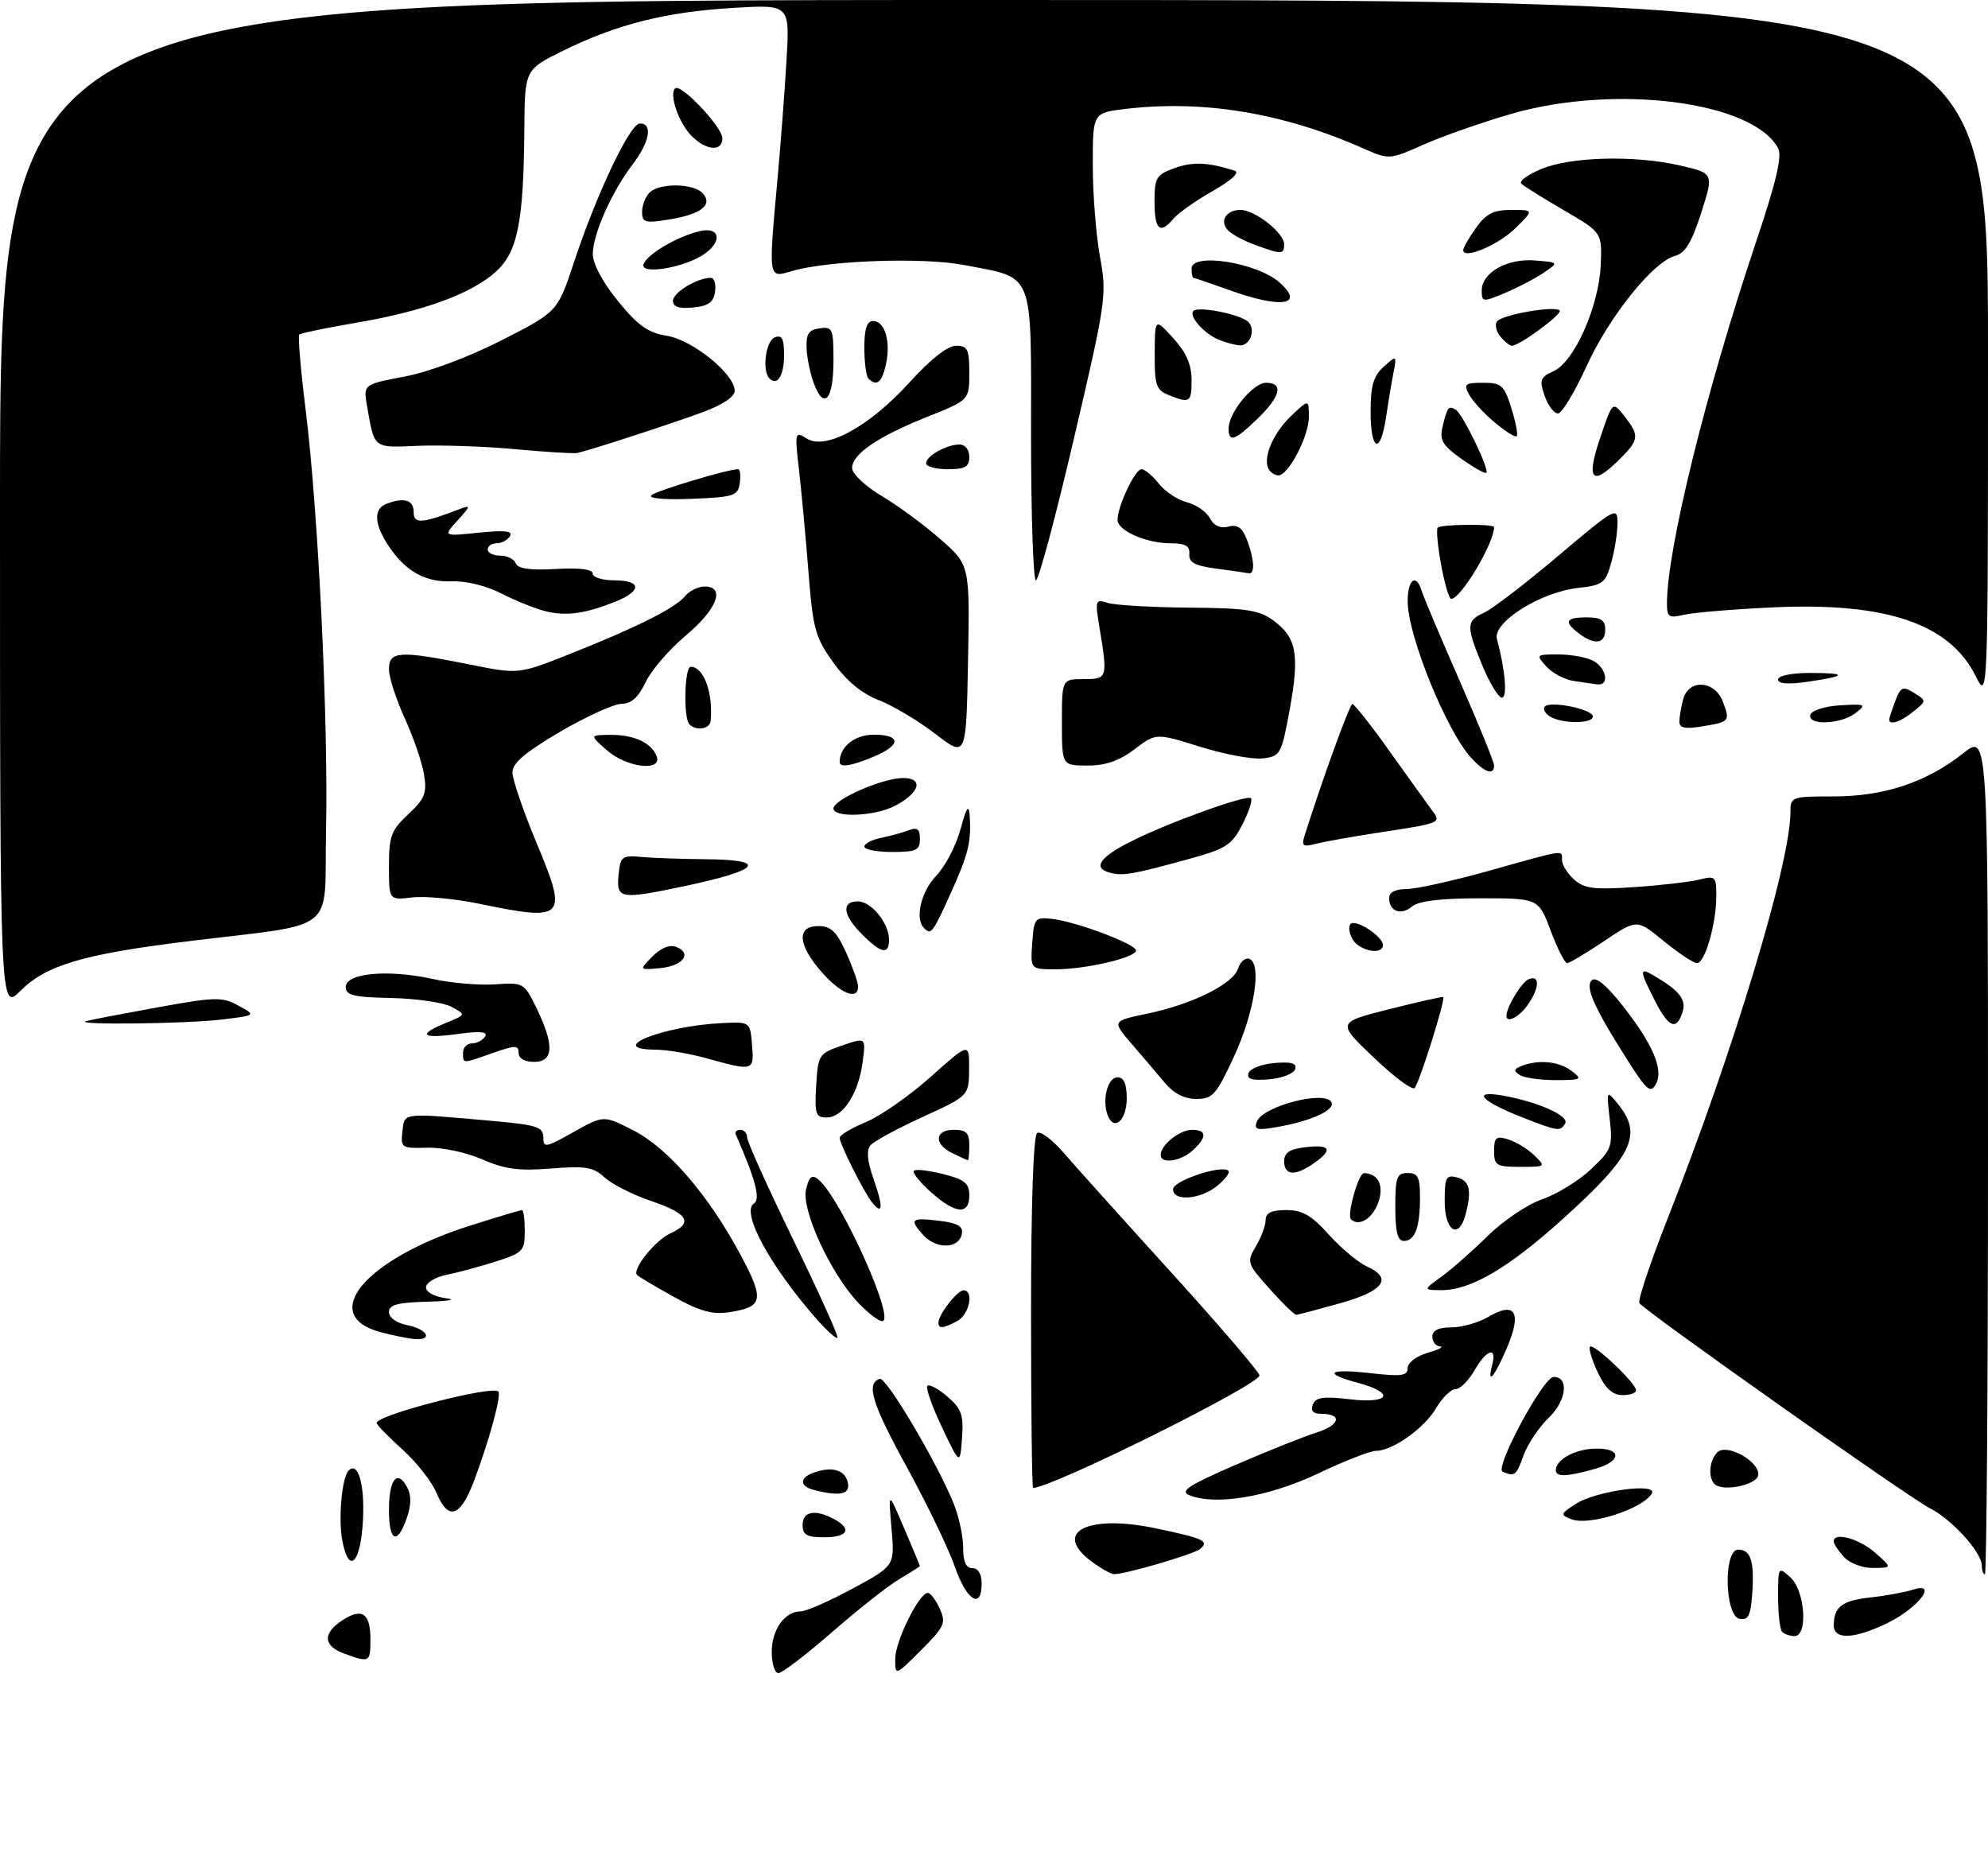 <?xml version="1.0" encoding="UTF-8" standalone="no"?>
<!DOCTYPE svg PUBLIC "-//W3C//DTD SVG 1.1//EN" "http://www.w3.org/Graphics/SVG/1.1/DTD/svg11.dtd" >
<svg xmlns="http://www.w3.org/2000/svg" xmlns:xlink="http://www.w3.org/1999/xlink" version="1.1" viewBox="0 0 322 300">
 <g >
 <path fill="currentColor"
d=" M 125.00 267.57 C 125.00 263.94 127.11 261.00 129.70 261.00 C 130.56 261.00 134.34 259.34 138.10 257.31 C 144.93 253.62 144.93 253.62 144.40 247.56 C 143.87 241.50 143.87 241.50 146.43 247.50 C 147.84 250.80 148.99 253.57 149.00 253.65 C 149.00 253.73 147.52 254.67 145.72 255.74 C 143.91 256.80 139.00 260.67 134.80 264.34 C 130.60 268.00 126.67 271.00 126.08 271.00 C 125.49 271.00 125.00 269.46 125.00 267.57 Z  M 145.00 268.68 C 145.00 265.85 148.86 258.02 150.27 258.01 C 150.70 258.00 151.57 259.15 152.21 260.55 C 153.27 262.89 153.01 263.46 149.18 267.29 C 145.00 271.47 145.00 271.47 145.00 268.68 Z  M 55.75 267.84 C 52.34 266.59 52.23 264.55 55.46 262.44 C 58.64 260.35 60.00 261.29 60.00 265.56 C 60.00 269.27 59.87 269.34 55.75 267.84 Z  M 288.67 264.33 C 288.30 263.97 288.00 261.42 288.00 258.68 C 288.00 253.75 288.03 253.71 290.00 255.50 C 292.36 257.63 292.88 265.00 290.67 265.00 C 289.93 265.00 289.03 264.70 288.67 264.33 Z  M 297.02 263.25 C 297.04 260.24 298.36 259.25 303.00 258.74 C 305.48 258.47 308.56 257.90 309.86 257.48 C 314.02 256.13 310.66 260.50 305.70 262.90 C 300.32 265.51 296.99 265.64 297.02 263.25 Z  M 281.75 262.20 C 279.34 261.72 279.13 251.00 281.53 251.00 C 283.58 251.00 284.18 252.88 283.81 258.15 C 283.56 261.71 283.17 262.47 281.75 262.20 Z  M 154.65 253.75 C 153.65 250.86 150.15 243.60 146.87 237.62 C 141.21 227.30 140.23 224.08 142.50 223.34 C 143.53 223.00 151.59 236.56 154.40 243.37 C 155.28 245.50 156.00 248.76 156.00 250.62 C 156.00 252.96 156.46 254.00 157.50 254.00 C 158.43 254.00 159.00 254.94 159.00 256.50 C 159.00 260.79 156.55 259.24 154.65 253.75 Z  M 176.75 252.88 C 170.40 248.15 176.16 245.22 187.26 247.56 C 194.96 249.18 195.86 249.59 194.43 250.87 C 193.49 251.71 182.17 255.03 180.43 254.97 C 179.92 254.95 178.26 254.01 176.75 252.88 Z  M 321.00 253.58 C 321.00 251.46 316.20 246.15 312.63 244.32 C 309.06 242.49 266.30 212.29 265.53 211.06 C 265.26 210.61 267.32 204.45 270.11 197.37 C 280.79 170.26 290.00 139.78 290.00 131.54 C 290.00 129.06 290.17 129.00 296.99 129.00 C 305.17 129.00 312.05 126.71 317.97 122.02 C 322.00 118.83 322.00 118.83 322.00 186.92 C 322.00 224.36 321.77 255.00 321.50 255.00 C 321.23 255.00 321.00 254.36 321.00 253.58 Z  M 298.65 252.17 C 297.74 251.17 297.00 250.04 297.00 249.67 C 297.00 248.09 301.11 249.20 303.69 251.47 C 306.50 253.94 306.50 253.94 303.40 253.97 C 301.64 253.99 299.60 253.21 298.65 252.17 Z  M 55.44 249.51 C 54.77 245.95 55.38 239.29 56.47 238.19 C 57.98 236.68 59.07 240.35 58.80 246.02 C 58.46 253.20 56.51 255.22 55.44 249.51 Z  M 63.00 244.56 C 63.00 239.62 64.35 237.92 65.93 240.87 C 66.65 242.21 66.63 243.75 65.88 245.90 C 64.34 250.34 63.00 249.72 63.00 244.56 Z  M 130.00 247.00 C 130.00 244.80 132.03 244.41 135.07 246.04 C 138.07 247.64 137.35 249.00 133.50 249.00 C 130.67 249.00 130.00 248.62 130.00 247.00 Z  M 254.54 246.08 C 252.68 245.37 252.72 245.23 255.16 243.63 C 258.45 241.47 268.69 240.08 267.53 241.94 C 265.98 244.45 257.40 247.19 254.54 246.08 Z  M 70.67 241.75 C 69.92 239.96 67.44 236.81 65.15 234.75 C 62.87 232.69 61.00 230.77 61.00 230.48 C 61.00 229.20 79.70 224.37 80.71 225.38 C 81.26 225.92 79.32 233.06 76.83 239.73 C 74.56 245.79 72.62 246.42 70.67 241.75 Z  M 192.59 242.16 C 191.07 241.52 192.60 240.53 200.09 237.29 C 205.26 235.05 211.19 232.68 213.26 232.03 C 217.06 230.83 217.49 229.00 213.97 229.00 C 212.69 229.00 212.25 228.51 212.64 227.50 C 213.09 226.32 214.33 226.14 218.61 226.64 C 225.11 227.41 226.04 225.63 220.00 224.00 C 214.14 222.42 215.12 221.64 222.00 222.42 C 227.00 222.99 228.00 222.85 228.00 221.58 C 228.00 220.72 229.42 219.65 231.25 219.12 C 233.04 218.60 233.94 218.14 233.25 218.09 C 232.56 218.04 232.00 217.32 232.00 216.50 C 232.00 215.49 233.01 215.00 235.10 215.00 C 236.80 215.00 239.49 214.23 241.09 213.29 C 245.44 210.72 246.54 212.57 244.07 218.34 C 242.01 223.14 240.79 224.52 241.71 221.00 C 242.50 218.00 240.73 218.61 238.80 222.01 C 237.86 223.65 236.49 225.00 235.76 225.00 C 235.03 225.00 233.61 226.38 232.61 228.08 C 230.67 231.37 225.56 234.99 222.85 235.00 C 221.95 235.00 217.70 236.66 213.42 238.70 C 205.47 242.47 196.77 243.92 192.59 242.16 Z  M 131.75 241.31 C 129.57 240.74 129.49 239.41 131.58 238.61 C 134.56 237.46 136.77 238.00 137.29 240.00 C 137.83 242.05 136.12 242.45 131.75 241.31 Z  M 167.00 212.56 C 167.00 194.94 167.38 183.89 167.99 183.51 C 168.53 183.17 170.44 184.60 172.24 186.67 C 174.03 188.75 181.91 197.52 189.75 206.15 C 197.59 214.79 204.00 222.27 204.00 222.78 C 204.00 224.29 170.36 241.00 167.33 241.00 C 167.15 241.00 167.00 228.20 167.00 212.56 Z  M 277.71 240.38 C 276.62 239.29 276.86 236.54 278.16 235.24 C 279.69 233.71 285.18 236.81 284.77 238.98 C 284.47 240.57 278.99 241.65 277.71 240.38 Z  M 243.38 238.38 C 242.02 237.82 249.95 223.08 251.63 223.03 C 254.18 222.96 253.73 226.89 250.88 229.61 C 249.29 231.14 247.45 233.87 246.79 235.69 C 245.58 239.04 245.38 239.20 243.38 238.38 Z  M 252.00 238.12 C 252.00 236.47 254.94 234.80 258.12 234.65 C 262.71 234.43 262.84 236.67 258.31 237.93 C 253.66 239.22 252.00 239.27 252.00 238.12 Z  M 152.57 231.18 C 150.96 227.79 149.90 224.77 150.21 224.46 C 150.52 224.15 151.98 224.94 153.45 226.21 C 155.74 228.17 156.09 229.17 155.82 232.92 C 155.50 237.33 155.50 237.33 152.57 231.18 Z  M 258.78 222.27 C 257.83 220.26 257.28 218.39 257.54 218.12 C 258.13 217.54 265.00 224.05 265.00 225.20 C 265.00 225.64 263.99 225.99 262.75 225.97 C 261.15 225.94 260.00 224.87 258.78 222.27 Z  M 61.67 215.78 C 51.43 213.06 59.19 203.87 76.30 198.47 C 80.59 197.11 84.31 196.00 84.55 196.00 C 84.80 196.00 85.00 197.54 85.00 199.42 C 85.00 202.62 84.70 202.94 80.25 204.35 C 77.64 205.18 74.04 206.15 72.25 206.51 C 70.46 206.87 69.00 207.77 69.00 208.52 C 69.00 209.30 70.38 210.04 72.25 210.28 C 74.04 210.50 72.70 210.75 69.25 210.84 C 64.39 210.96 63.00 211.34 63.00 212.53 C 63.00 213.42 64.24 214.30 66.00 214.65 C 69.20 215.29 70.19 217.07 67.25 216.90 C 66.29 216.84 63.78 216.34 61.67 215.78 Z  M 132.24 213.63 C 124.67 204.99 119.95 196.27 122.13 194.92 C 123.22 194.24 122.35 190.97 119.17 183.75 C 118.98 183.34 119.32 183.00 119.92 183.00 C 120.51 183.00 121.01 183.56 121.02 184.25 C 121.02 184.94 124.41 192.43 128.53 200.90 C 132.65 209.37 135.86 216.48 135.65 216.69 C 135.44 216.90 133.91 215.52 132.24 213.63 Z  M 152.00 214.22 C 152.00 212.93 155.05 209.00 156.06 209.00 C 157.80 209.00 157.02 212.92 155.07 213.96 C 152.75 215.20 152.00 215.27 152.00 214.22 Z  M 138.92 210.92 C 134.45 206.13 129.75 195.85 130.56 192.63 C 131.08 190.53 131.52 190.19 132.57 191.06 C 136.19 194.07 145.16 214.00 142.89 214.00 C 142.29 214.00 140.51 212.61 138.92 210.92 Z  M 109.08 210.02 C 106.09 208.35 103.44 206.78 103.19 206.52 C 102.32 205.66 106.10 200.91 108.55 199.79 C 112.35 198.07 111.49 196.58 105.52 194.55 C 102.51 193.53 99.09 191.80 97.93 190.72 C 96.12 189.03 94.84 188.82 89.25 189.27 C 84.04 189.69 81.74 189.38 78.09 187.78 C 75.54 186.66 71.59 185.82 69.18 185.90 C 65.03 186.02 64.88 185.91 65.18 183.26 C 65.54 180.17 64.94 180.24 79.75 181.56 C 86.95 182.20 88.00 182.54 88.00 184.21 C 88.00 185.97 88.37 185.91 92.89 183.37 C 97.78 180.62 97.78 180.62 102.64 183.12 C 108.26 186.01 114.83 193.66 120.00 203.35 C 123.88 210.62 123.63 211.74 117.91 212.57 C 115.34 212.94 113.16 212.31 109.08 210.02 Z  M 205.64 208.76 C 201.97 204.64 201.90 204.44 203.43 201.85 C 204.29 200.39 205.00 198.47 205.00 197.60 C 205.00 196.45 205.95 196.00 208.34 196.00 C 210.96 196.00 212.43 196.85 215.24 199.98 C 217.21 202.17 220.00 204.50 221.45 205.16 C 225.65 207.07 224.12 209.12 217.00 211.11 C 213.43 212.11 210.26 212.95 209.96 212.96 C 209.67 212.98 207.72 211.09 205.64 208.76 Z  M 233.50 206.77 C 235.15 205.57 238.53 202.60 241.00 200.16 C 243.47 197.72 247.43 195.06 249.79 194.25 C 252.16 193.44 255.70 191.26 257.68 189.40 C 261.04 186.23 261.23 185.72 260.73 181.27 C 260.19 176.52 260.19 176.52 262.10 178.87 C 266.09 183.80 264.46 187.20 253.21 197.37 C 244.34 205.39 238.15 209.02 233.43 208.97 C 230.50 208.94 230.50 208.94 233.50 206.77 Z  M 149.53 200.04 C 147.21 197.47 147.57 197.17 152.30 197.76 C 155.14 198.11 156.02 198.64 155.79 199.87 C 155.33 202.29 151.66 202.39 149.53 200.04 Z  M 226.00 195.50 C 226.00 190.67 226.24 190.00 228.00 190.00 C 229.66 190.00 230.00 190.67 230.00 193.92 C 230.00 198.80 229.19 201.00 227.39 201.00 C 226.37 201.00 226.00 199.53 226.00 195.50 Z  M 234.00 194.59 C 234.00 190.68 234.22 190.25 236.00 190.71 C 238.06 191.25 238.42 192.84 237.37 196.75 C 236.27 200.86 234.00 199.40 234.00 194.59 Z  M 218.81 197.48 C 218.13 196.79 220.05 189.99 220.92 190.02 C 223.21 190.08 224.18 191.96 223.29 194.63 C 222.39 197.34 220.12 198.78 218.81 197.48 Z  M 141.26 194.77 C 139.91 193.08 136.00 185.29 136.00 184.29 C 136.01 183.86 137.92 182.71 140.25 181.75 C 142.59 180.78 147.31 177.49 150.75 174.42 C 157.00 168.84 157.00 168.84 156.97 173.17 C 156.93 177.50 156.93 177.50 149.46 180.91 C 145.34 182.79 141.53 184.86 140.98 185.52 C 140.31 186.33 140.48 188.11 141.51 191.01 C 143.09 195.51 143.00 196.94 141.26 194.77 Z  M 150.77 193.08 C 148.97 191.48 147.74 189.93 148.03 189.63 C 148.33 189.34 150.46 189.58 152.78 190.17 C 156.26 191.05 157.00 191.66 157.00 193.62 C 157.00 196.85 154.76 196.65 150.77 193.08 Z  M 190.00 192.62 C 190.00 191.25 197.94 188.60 198.97 189.64 C 199.26 189.93 198.44 191.03 197.14 192.09 C 194.39 194.31 190.00 194.64 190.00 192.62 Z  M 208.00 188.11 C 208.00 186.69 208.88 186.12 211.50 185.81 C 215.53 185.34 215.95 186.22 212.78 188.44 C 209.80 190.53 208.00 190.41 208.00 188.11 Z  M 242.00 186.43 C 242.00 184.24 242.33 183.96 244.25 184.54 C 245.49 184.91 247.39 186.06 248.47 187.10 C 250.42 188.98 250.39 189.00 246.22 189.00 C 242.36 189.00 242.00 188.78 242.00 186.43 Z  M 154.25 186.78 C 151.22 185.32 151.37 183.00 154.50 183.00 C 156.50 183.00 157.00 183.50 157.00 185.50 C 157.00 186.88 156.89 187.97 156.75 187.93 C 156.61 187.90 155.49 187.38 154.25 186.78 Z  M 188.00 187.07 C 188.00 185.46 191.06 183.00 193.07 183.00 C 195.49 183.00 195.53 184.21 193.17 186.35 C 191.20 188.13 188.00 188.58 188.00 187.07 Z  M 203.58 181.66 C 204.56 179.10 214.97 176.48 215.69 178.61 C 216.13 179.89 212.22 181.62 206.74 182.57 C 203.58 183.12 203.07 182.98 203.58 181.66 Z  M 246.58 180.99 C 239.83 178.35 238.23 176.53 243.50 177.47 C 249.16 178.48 254.26 180.78 253.51 181.98 C 252.70 183.30 252.41 183.26 246.58 180.99 Z  M 179.42 180.66 C 178.46 178.15 179.40 174.50 181.00 174.50 C 182.04 174.50 182.50 175.55 182.50 177.92 C 182.50 181.46 180.44 183.30 179.42 180.66 Z  M 132.20 175.85 C 132.49 170.85 132.62 170.65 136.38 169.35 C 140.26 168.01 140.26 168.01 139.72 172.05 C 139.04 177.15 136.54 181.00 133.92 181.00 C 132.11 181.00 131.93 180.46 132.20 175.85 Z  M 188.67 175.39 C 187.48 173.96 185.06 171.12 183.30 169.08 C 180.11 165.38 180.11 165.38 185.80 164.19 C 193.11 162.68 199.75 159.38 200.54 156.86 C 200.89 155.78 201.69 155.08 202.33 155.30 C 204.42 156.04 203.21 163.89 199.91 171.05 C 197.01 177.34 196.43 178.00 193.78 178.00 C 191.84 178.00 190.11 177.11 188.67 175.39 Z  M 222.49 171.28 C 216.53 165.60 216.53 165.60 225.02 163.46 C 229.68 162.28 233.62 161.40 233.76 161.51 C 234.18 161.80 229.89 175.41 229.13 176.23 C 228.75 176.63 225.76 174.40 222.49 171.28 Z  M 263.75 171.94 C 258.25 163.31 256.71 159.89 257.81 158.79 C 258.46 158.14 260.15 159.51 262.72 162.77 C 267.73 169.11 269.51 173.27 268.20 175.61 C 267.35 177.13 266.73 176.61 263.75 171.94 Z  M 202.22 173.82 C 202.46 173.09 204.35 172.36 206.43 172.18 C 209.21 171.95 210.10 172.22 209.78 173.18 C 209.54 173.91 207.65 174.64 205.57 174.82 C 202.79 175.05 201.90 174.78 202.22 173.82 Z  M 246.17 174.12 C 245.10 173.45 245.17 173.15 246.50 172.64 C 249.26 171.58 252.50 171.91 254.56 173.47 C 256.36 174.83 256.17 174.94 252.00 174.95 C 249.53 174.96 246.90 174.59 246.17 174.12 Z  M 114.50 171.43 C 111.75 170.66 108.04 170.03 106.25 170.02 C 97.85 169.97 107.34 166.17 117.00 165.71 C 121.50 165.50 121.50 165.50 121.81 169.25 C 122.16 173.49 122.03 173.53 114.50 171.43 Z  M 75.00 170.50 C 75.00 169.68 75.65 169.00 76.44 169.00 C 77.23 169.00 78.19 168.50 78.57 167.89 C 79.06 167.10 77.79 166.98 74.13 167.48 C 68.26 168.29 67.54 167.60 72.25 165.68 C 75.50 164.35 75.50 164.35 73.13 163.08 C 71.83 162.38 67.44 161.74 63.38 161.65 C 57.26 161.53 56.00 161.22 56.00 159.86 C 56.00 157.61 62.83 156.98 70.00 158.55 C 73.03 159.22 77.61 159.62 80.19 159.44 C 84.82 159.12 84.90 159.17 86.94 163.37 C 89.81 169.31 89.67 172.00 86.50 172.00 C 84.98 172.00 84.00 171.43 84.00 170.54 C 84.00 169.27 83.49 169.27 79.87 170.54 C 74.82 172.33 75.00 172.33 75.00 170.50 Z  M 14.00 165.38 C 14.82 165.16 20.06 164.16 25.62 163.15 C 34.90 161.47 35.99 161.44 38.62 162.89 C 41.50 164.46 41.50 164.46 36.00 165.13 C 30.20 165.84 11.43 166.05 14.00 165.38 Z  M 268.02 162.04 C 265.55 157.20 265.51 156.65 267.75 157.95 C 272.02 160.43 273.17 161.88 272.52 163.93 C 271.55 167.00 270.28 166.47 268.02 162.04 Z  M 244.00 164.55 C 244.00 163.10 246.48 159.03 247.64 158.59 C 249.46 157.89 249.36 160.03 247.44 162.78 C 246.07 164.74 244.00 165.80 244.00 164.55 Z  M -0.00 81.90 C 0.00 0.00 0.00 0.00 161.00 0.00 C 322.00 0.00 322.00 0.00 322.00 56.75 C 322.00 113.50 322.00 113.50 320.00 109.50 C 315.77 101.00 305.47 97.52 287.15 98.38 C 280.74 98.68 274.26 99.22 272.75 99.58 C 270.31 100.16 270.00 99.95 270.00 97.75 C 270.00 88.98 276.35 63.24 284.45 39.13 C 287.68 29.52 288.68 25.27 288.01 24.02 C 283.94 16.42 261.66 13.56 244.72 18.46 C 240.05 19.82 233.70 22.04 230.61 23.41 C 225.00 25.89 225.00 25.89 220.75 24.01 C 207.77 18.27 194.83 16.14 182.25 17.65 C 177.00 18.28 177.00 18.28 177.00 26.77 C 177.00 31.45 177.53 38.13 178.17 41.62 C 179.30 47.76 179.16 48.73 173.96 70.98 C 171.00 83.64 168.23 94.00 167.79 94.00 C 167.36 94.00 167.00 83.44 167.00 70.52 C 167.00 43.41 167.69 45.16 156.17 42.93 C 149.49 41.64 134.15 42.18 128.25 43.91 C 124.40 45.04 124.45 45.39 125.94 28.92 C 126.46 23.19 127.12 14.50 127.40 9.62 C 127.92 0.73 127.92 0.73 118.71 1.28 C 107.86 1.93 99.93 3.93 91.28 8.18 C 85.00 11.27 85.00 11.27 84.93 20.89 C 84.81 36.03 83.84 40.86 80.27 44.05 C 76.28 47.62 68.58 50.42 57.70 52.28 C 52.85 53.10 48.70 53.96 48.47 54.20 C 48.24 54.43 48.70 59.92 49.51 66.40 C 51.55 82.83 53.19 116.64 52.81 134.49 C 52.46 151.59 55.23 149.40 30.00 152.52 C 13.45 154.56 7.44 156.36 3.32 160.48 C 0.00 163.80 -0.00 163.80 -0.00 81.90 Z  M 133.10 157.47 C 129.21 153.03 128.98 150.00 132.55 150.00 C 134.58 150.00 135.49 150.87 137.03 154.25 C 138.09 156.59 138.97 159.06 138.98 159.75 C 139.02 162.10 136.21 161.00 133.10 157.47 Z  M 105.67 154.92 C 107.01 153.56 108.46 152.96 109.50 153.36 C 112.19 154.39 110.63 156.47 106.92 156.81 C 103.50 157.13 103.50 157.13 105.67 154.92 Z  M 167.19 152.75 C 167.49 148.68 167.62 148.51 170.49 148.85 C 174.44 149.32 184.00 152.93 184.00 153.95 C 184.00 155.10 175.89 157.00 171.00 157.00 C 166.89 157.00 166.89 157.00 167.19 152.75 Z  M 251.17 150.75 C 249.20 145.50 249.20 145.50 239.76 145.50 C 233.34 145.50 229.79 145.93 228.70 146.84 C 226.89 148.34 225.00 147.62 225.00 145.44 C 225.00 144.53 226.03 144.00 227.83 144.00 C 229.38 144.00 235.46 142.65 241.34 141.00 C 253.75 137.51 253.00 137.62 253.00 139.35 C 253.00 140.08 253.88 141.48 254.95 142.45 C 256.58 143.93 258.16 144.13 264.70 143.69 C 268.99 143.40 273.74 142.85 275.25 142.47 C 277.84 141.81 278.00 141.96 277.99 145.13 C 277.99 149.64 276.16 156.00 274.87 156.00 C 274.30 156.00 271.88 154.39 269.48 152.43 C 265.13 148.86 265.13 148.86 259.83 152.43 C 256.91 154.39 254.21 156.00 253.83 156.00 C 253.45 156.00 252.25 153.64 251.17 150.75 Z  M 139.64 151.36 C 136.52 148.25 136.23 146.00 138.94 146.00 C 141.13 146.00 144.00 149.53 144.00 152.22 C 144.00 154.70 142.72 154.44 139.64 151.36 Z  M 219.03 152.06 C 218.46 150.99 218.37 149.89 218.83 149.60 C 219.86 148.97 224.00 151.74 224.00 153.06 C 224.00 154.80 220.08 154.02 219.03 152.06 Z  M 149.67 150.33 C 148.15 148.82 149.17 144.43 151.64 141.85 C 153.10 140.33 154.87 136.93 155.58 134.30 C 156.50 130.84 156.92 130.20 157.05 132.00 C 157.36 136.30 156.87 138.32 153.96 144.75 C 151.05 151.16 150.81 151.48 149.67 150.33 Z  M 77.50 146.36 C 73.65 145.57 68.81 145.12 66.75 145.36 C 63.00 145.81 63.00 145.81 63.00 140.31 C 63.00 135.43 63.36 134.47 66.13 131.88 C 68.82 129.37 69.18 128.47 68.68 125.44 C 68.37 123.51 66.96 119.42 65.56 116.34 C 64.15 113.27 63.00 109.69 63.00 108.38 C 63.00 105.45 64.73 105.35 75.97 107.61 C 83.99 109.23 83.99 109.23 92.24 105.95 C 103.10 101.64 109.32 98.52 110.94 96.58 C 111.66 95.71 113.09 95.00 114.12 95.00 C 117.55 95.00 116.15 98.69 111.12 102.90 C 108.43 105.15 105.48 108.57 104.57 110.50 C 103.40 112.95 102.24 114.00 100.68 114.00 C 99.46 114.00 94.98 116.04 90.73 118.52 C 85.06 121.85 83.00 123.60 83.00 125.11 C 83.00 126.24 84.75 131.36 86.89 136.49 C 92.04 148.82 91.60 149.28 77.50 146.36 Z  M 100.19 141.75 C 100.48 138.69 100.71 138.52 104.00 138.81 C 105.92 138.98 110.54 139.14 114.25 139.17 C 124.59 139.25 123.23 140.93 110.68 143.57 C 100.46 145.72 99.81 145.61 100.19 141.75 Z  M 179.69 141.33 C 176.97 140.58 178.14 138.84 183.07 136.35 C 189.12 133.28 201.98 128.64 202.62 129.29 C 202.91 129.58 202.28 131.49 201.23 133.55 C 199.50 136.91 198.61 137.48 192.40 139.18 C 183.29 141.68 181.83 141.92 179.69 141.33 Z  M 140.00 137.12 C 140.00 136.64 141.24 136.00 142.75 135.70 C 144.26 135.39 146.29 134.84 147.25 134.46 C 148.58 133.95 149.00 134.30 149.00 135.89 C 149.00 137.72 148.41 138.00 144.50 138.00 C 142.03 138.00 140.00 137.61 140.00 137.12 Z  M 211.29 135.41 C 214.15 126.33 218.60 114.06 219.05 114.04 C 219.35 114.02 222.05 117.44 225.05 121.65 C 228.05 125.85 231.11 130.12 231.86 131.13 C 233.50 133.34 233.63 133.28 223.00 134.91 C 218.88 135.54 214.42 136.34 213.09 136.68 C 211.06 137.22 210.78 137.02 211.29 135.41 Z  M 135.00 130.95 C 135.00 129.51 142.88 126.05 146.22 126.02 C 149.69 125.99 148.99 128.44 144.93 130.54 C 141.67 132.22 135.00 132.50 135.00 130.95 Z  M 238.29 122.75 C 234.26 118.34 228.00 102.91 228.00 97.38 C 228.00 93.80 229.41 92.80 230.29 95.75 C 230.58 96.71 233.33 103.23 236.41 110.24 C 239.48 117.25 242.00 123.44 242.00 123.99 C 242.00 125.65 240.48 125.14 238.29 122.75 Z  M 98.31 121.53 C 95.50 119.06 95.50 119.06 98.82 119.03 C 102.66 118.99 105.52 120.30 106.35 122.47 C 107.33 125.03 101.51 124.35 98.31 121.53 Z  M 136.00 123.43 C 136.00 120.95 138.43 119.00 141.54 119.00 C 145.98 119.00 145.98 120.69 141.53 122.55 C 137.88 124.08 136.00 124.38 136.00 123.43 Z  M 172.00 117.00 C 172.00 110.00 172.00 110.00 175.50 110.00 C 179.39 110.00 179.43 109.85 178.10 101.73 C 177.35 97.19 177.41 97.00 179.41 97.65 C 180.56 98.02 186.45 98.37 192.50 98.42 C 201.83 98.49 203.92 98.80 206.25 100.50 C 210.01 103.24 210.52 106.03 208.90 114.90 C 207.55 122.23 207.39 122.51 204.50 122.84 C 202.85 123.03 198.29 122.18 194.37 120.95 C 187.23 118.72 187.23 118.72 183.77 121.36 C 181.31 123.23 179.11 124.00 176.16 124.00 C 172.00 124.00 172.00 124.00 172.00 117.00 Z  M 151.50 118.87 C 148.75 116.75 144.63 114.29 142.35 113.41 C 139.58 112.34 137.12 110.30 134.97 107.31 C 132.05 103.24 131.67 101.87 130.95 92.66 C 130.51 87.07 129.82 79.64 129.42 76.15 C 128.71 69.95 128.74 69.82 130.71 71.05 C 133.77 72.96 140.87 69.06 147.34 61.91 C 150.72 58.18 153.49 56.00 154.85 56.00 C 156.72 56.00 157.00 56.56 157.00 60.39 C 157.00 64.79 157.00 64.79 150.30 67.47 C 142.17 70.72 137.99 73.57 138.02 75.82 C 138.03 76.75 140.15 78.75 142.77 80.31 C 145.37 81.85 149.66 85.00 152.29 87.31 C 157.09 91.50 157.09 91.50 156.79 107.12 C 156.50 122.73 156.50 122.73 151.50 118.87 Z  M 111.67 117.33 C 110.67 116.34 110.86 108.00 111.88 108.00 C 113.97 108.00 115.52 112.18 115.11 116.75 C 114.99 118.08 112.78 118.45 111.67 117.33 Z  M 272.01 116.88 C 272.02 116.12 272.30 114.49 272.63 113.25 C 273.52 109.94 277.74 110.19 279.05 113.64 C 280.27 116.83 280.18 116.93 275.62 117.67 C 272.92 118.11 272.00 117.91 272.01 116.88 Z  M 251.03 116.04 C 250.22 115.53 249.86 114.81 250.23 114.43 C 251.19 113.48 258.00 114.89 258.00 116.05 C 258.00 117.27 252.96 117.26 251.03 116.04 Z  M 293.24 115.75 C 293.47 115.06 295.63 114.38 298.08 114.24 C 302.19 114.00 302.36 114.08 300.56 115.49 C 298.17 117.35 292.65 117.55 293.24 115.75 Z  M 306.00 116.57 C 306.00 116.33 306.44 114.97 306.98 113.55 C 307.86 111.24 308.19 111.10 310.02 112.23 C 312.07 113.50 312.07 113.50 309.92 115.25 C 307.90 116.90 306.00 117.54 306.00 116.57 Z  M 240.13 107.87 C 237.43 101.37 237.46 100.57 240.42 99.22 C 241.75 98.61 247.15 94.47 252.42 90.01 C 261.63 82.22 262.00 82.02 261.99 84.71 C 261.99 86.24 261.54 89.13 260.98 91.12 C 260.05 94.46 259.64 94.78 255.55 95.24 C 249.48 95.93 241.74 100.81 242.46 103.50 C 243.81 108.52 244.19 113.00 243.26 113.00 C 242.71 113.00 241.31 110.69 240.13 107.87 Z  M 254.85 110.29 C 253.40 110.07 251.42 109.01 250.45 107.94 C 248.74 106.05 248.79 106.00 252.41 106.00 C 254.46 106.00 257.00 106.47 258.07 107.04 C 260.20 108.18 260.73 111.09 258.75 110.85 C 258.06 110.77 256.31 110.52 254.85 110.29 Z  M 288.00 110.06 C 288.00 109.45 290.19 109.00 293.17 109.00 C 299.35 109.00 299.21 109.50 292.75 110.43 C 289.63 110.89 288.00 110.76 288.00 110.06 Z  M 255.75 102.61 C 253.24 100.70 253.58 100.00 257.00 100.00 C 259.33 100.00 260.00 100.44 260.00 102.00 C 260.00 104.29 258.29 104.54 255.75 102.61 Z  M 88.50 99.04 C 86.85 98.65 83.61 97.36 81.30 96.17 C 78.82 94.89 75.50 94.07 73.20 94.16 C 68.84 94.33 65.65 92.53 62.86 88.31 C 60.59 84.86 60.49 82.41 62.58 81.61 C 65.45 80.51 67.00 80.97 67.00 82.93 C 67.00 84.91 68.25 84.83 74.50 82.44 C 76.30 81.76 76.26 81.94 74.13 84.28 C 71.76 86.88 71.76 86.88 77.54 86.28 C 81.77 85.85 83.12 86.00 82.60 86.84 C 82.20 87.48 81.23 88.00 80.44 88.00 C 79.65 88.00 79.00 88.45 79.00 89.00 C 79.00 89.55 79.91 90.00 81.03 90.00 C 82.15 90.00 83.28 90.56 83.54 91.25 C 83.87 92.11 85.87 92.40 90.01 92.16 C 93.87 91.94 96.00 92.21 96.00 92.91 C 96.00 93.51 97.58 94.00 99.50 94.00 C 103.89 94.00 104.02 95.69 99.75 97.42 C 94.89 99.38 91.83 99.82 88.50 99.04 Z  M 233.42 91.47 C 232.86 88.42 232.61 85.72 232.87 85.47 C 233.42 84.91 242.00 84.83 242.00 85.38 C 242.00 87.98 236.62 97.00 235.06 97.00 C 234.71 97.00 233.97 94.51 233.42 91.47 Z  M 197.00 92.10 C 193.53 91.64 192.53 91.10 192.64 89.75 C 192.74 88.42 192.01 88.00 189.59 88.00 C 185.67 88.00 181.02 85.95 181.01 84.22 C 180.99 82.05 183.84 76.00 184.88 76.00 C 185.41 76.00 186.68 77.05 187.69 78.33 C 188.70 79.61 190.74 80.97 192.23 81.34 C 193.72 81.72 195.40 82.88 195.96 83.92 C 196.62 85.17 197.66 85.64 198.97 85.30 C 200.46 84.91 201.22 85.45 201.98 87.45 C 203.18 90.61 203.30 93.06 202.25 92.85 C 201.84 92.77 199.47 92.43 197.00 92.10 Z  M 105.50 80.22 C 106.36 79.46 117.89 76.00 119.55 76.00 C 119.88 76.00 120.00 77.01 119.82 78.25 C 119.53 80.32 118.91 80.52 112.00 80.80 C 107.62 80.97 104.92 80.73 105.50 80.22 Z  M 205.53 76.05 C 204.45 74.31 206.12 70.26 209.08 67.42 C 212.00 64.63 212.00 64.63 212.00 67.56 C 211.99 70.67 208.69 77.00 207.07 77.00 C 206.55 77.00 205.85 76.57 205.53 76.05 Z  M 236.71 74.32 C 233.62 72.12 233.13 71.29 233.66 69.10 C 234.43 65.90 234.62 65.65 235.82 66.39 C 236.93 67.08 241.28 76.05 240.75 76.58 C 240.55 76.78 238.74 75.76 236.71 74.32 Z  M 259.16 70.99 C 261.19 64.97 261.19 64.97 263.10 67.40 C 265.58 70.55 265.51 71.22 262.36 74.36 C 257.86 78.86 256.86 77.80 259.16 70.99 Z  M 150.00 75.04 C 150.00 73.85 153.31 72.00 155.43 72.00 C 156.33 72.00 157.00 72.85 157.00 74.00 C 157.00 75.62 156.33 76.00 153.50 76.00 C 151.57 76.00 150.00 75.57 150.00 75.04 Z  M 83.50 72.76 C 78.55 72.30 71.46 72.06 67.74 72.21 C 60.39 72.52 60.68 72.75 59.47 65.88 C 58.83 62.26 58.83 62.26 65.49 61.00 C 69.43 60.26 75.88 57.85 81.24 55.12 C 90.31 50.50 90.31 50.50 92.96 42.50 C 96.66 31.32 102.04 20.00 103.65 20.00 C 105.77 20.00 105.24 23.00 102.45 26.65 C 99.07 31.09 96.05 37.88 96.02 41.12 C 96.01 42.71 97.59 45.69 100.08 48.75 C 103.33 52.74 104.96 53.90 108.01 54.39 C 112.17 55.05 119.00 60.59 119.00 63.30 C 119.00 64.27 117.01 65.59 113.75 66.79 C 108.69 68.66 95.56 72.93 93.50 73.37 C 92.95 73.49 88.45 73.22 83.50 72.76 Z  M 222.00 66.65 C 222.00 62.47 222.46 60.90 224.12 59.40 C 226.25 57.50 226.25 57.50 225.68 60.50 C 225.36 62.15 224.82 65.41 224.47 67.75 C 223.56 73.73 222.00 73.04 222.00 66.65 Z  M 199.00 69.40 C 199.00 66.84 202.97 62.00 205.07 62.00 C 207.94 62.00 207.42 64.20 203.70 67.80 C 200.00 71.39 199.00 71.73 199.00 69.40 Z  M 242.10 68.43 C 240.37 66.98 238.50 64.93 237.94 63.89 C 237.04 62.21 237.30 62.00 240.22 62.00 C 243.20 62.00 243.63 62.39 244.80 66.12 C 245.51 68.39 245.90 70.43 245.67 70.66 C 245.44 70.89 243.83 69.89 242.10 68.43 Z  M 250.19 64.12 C 249.30 61.55 249.46 61.11 251.65 60.11 C 255.00 58.59 258.98 49.62 259.27 42.94 C 259.50 37.67 259.50 37.67 253.31 34.06 C 249.90 32.07 246.79 30.13 246.40 29.74 C 246.01 29.35 247.45 28.29 249.60 27.39 C 254.41 25.38 264.66 25.11 272.05 26.79 C 277.60 28.06 277.60 28.06 275.55 34.47 C 274.02 39.23 272.95 41.01 271.35 41.43 C 267.80 42.35 260.66 51.23 256.97 59.33 C 255.06 63.51 252.98 66.95 252.35 66.97 C 251.71 66.98 250.74 65.70 250.19 64.12 Z  M 131.90 62.31 C 131.29 60.76 130.73 58.15 130.65 56.50 C 130.53 54.10 130.95 53.44 132.75 53.18 C 134.85 52.88 135.00 53.23 135.00 58.37 C 135.00 64.62 133.53 66.49 131.90 62.31 Z  M 189.25 63.97 C 187.27 63.17 187.00 62.36 187.03 57.28 C 187.06 51.50 187.06 51.50 190.03 54.77 C 192.13 57.08 193.00 59.05 193.00 61.52 C 193.00 65.22 192.76 65.38 189.25 63.97 Z  M 124.64 61.31 C 123.39 60.06 124.02 55.21 125.50 54.64 C 126.65 54.20 127.00 54.85 127.00 57.47 C 127.00 60.81 125.91 62.58 124.64 61.31 Z  M 140.67 61.33 C 140.30 60.97 140.00 58.72 140.00 56.33 C 140.00 53.24 140.41 52.00 141.43 52.00 C 143.33 52.00 144.31 55.33 143.50 59.02 C 142.85 61.95 141.99 62.65 140.67 61.33 Z  M 197.47 55.05 C 195.02 54.06 192.48 51.19 193.31 50.36 C 194.04 49.62 199.98 50.70 201.90 51.91 C 203.52 52.94 202.67 56.03 200.78 55.94 C 200.08 55.90 198.58 55.50 197.47 55.05 Z  M 243.04 54.54 C 242.37 53.74 242.10 52.64 242.44 52.10 C 243.12 51.00 251.79 49.46 252.62 50.29 C 253.15 50.82 246.13 56.00 244.89 56.00 C 244.54 56.00 243.70 55.34 243.04 54.54 Z  M 109.00 48.72 C 109.00 47.39 112.93 45.00 115.12 45.00 C 115.68 45.00 116.00 46.01 115.82 47.25 C 115.57 48.97 114.74 49.57 112.25 49.81 C 109.98 50.03 109.00 49.70 109.00 48.72 Z  M 199.04 46.96 C 196.03 45.88 193.45 45.00 193.29 45.00 C 193.13 45.00 193.00 44.33 193.00 43.50 C 193.00 40.85 203.62 42.53 207.25 45.75 C 211.41 49.46 207.55 50.03 199.04 46.96 Z  M 240.00 47.04 C 240.00 44.14 244.16 41.81 248.67 42.19 C 252.50 42.50 252.50 42.50 250.00 44.20 C 248.62 45.13 245.81 46.60 243.75 47.46 C 240.15 48.96 240.00 48.95 240.00 47.04 Z  M 104.23 42.82 C 104.76 41.22 109.55 38.37 113.25 37.46 C 116.75 36.60 117.09 39.27 113.75 41.36 C 110.42 43.45 103.67 44.49 104.23 42.82 Z  M 203.29 39.67 C 201.53 39.03 199.57 37.98 198.93 37.34 C 197.46 35.86 198.57 34.00 200.92 34.00 C 203.26 34.00 208.00 37.73 208.00 39.57 C 208.00 41.24 207.59 41.25 203.29 39.67 Z  M 237.00 40.51 C 237.00 40.13 237.93 38.50 239.07 36.90 C 240.71 34.60 241.90 34.00 244.80 34.00 C 248.46 34.00 248.46 34.00 245.48 36.94 C 242.70 39.69 237.00 42.09 237.00 40.51 Z  M 187.00 32.70 C 187.00 28.76 187.27 28.30 190.25 27.23 C 193.18 26.17 195.63 26.27 199.96 27.64 C 200.86 27.92 199.53 29.17 196.41 30.95 C 193.65 32.52 190.81 34.53 190.08 35.41 C 187.90 38.03 187.00 37.24 187.00 32.70 Z  M 104.00 34.33 C 104.00 33.27 104.54 31.86 105.20 31.20 C 106.83 29.57 112.49 29.68 113.89 31.37 C 115.47 33.27 113.48 34.74 108.20 35.58 C 104.49 36.18 104.00 36.03 104.00 34.33 Z  M 112.03 22.03 C 109.95 19.95 108.34 15.32 109.35 14.32 C 110.24 13.43 117.00 20.57 117.00 22.40 C 117.00 24.60 114.41 24.41 112.03 22.03 Z "/>
</g>
</svg>